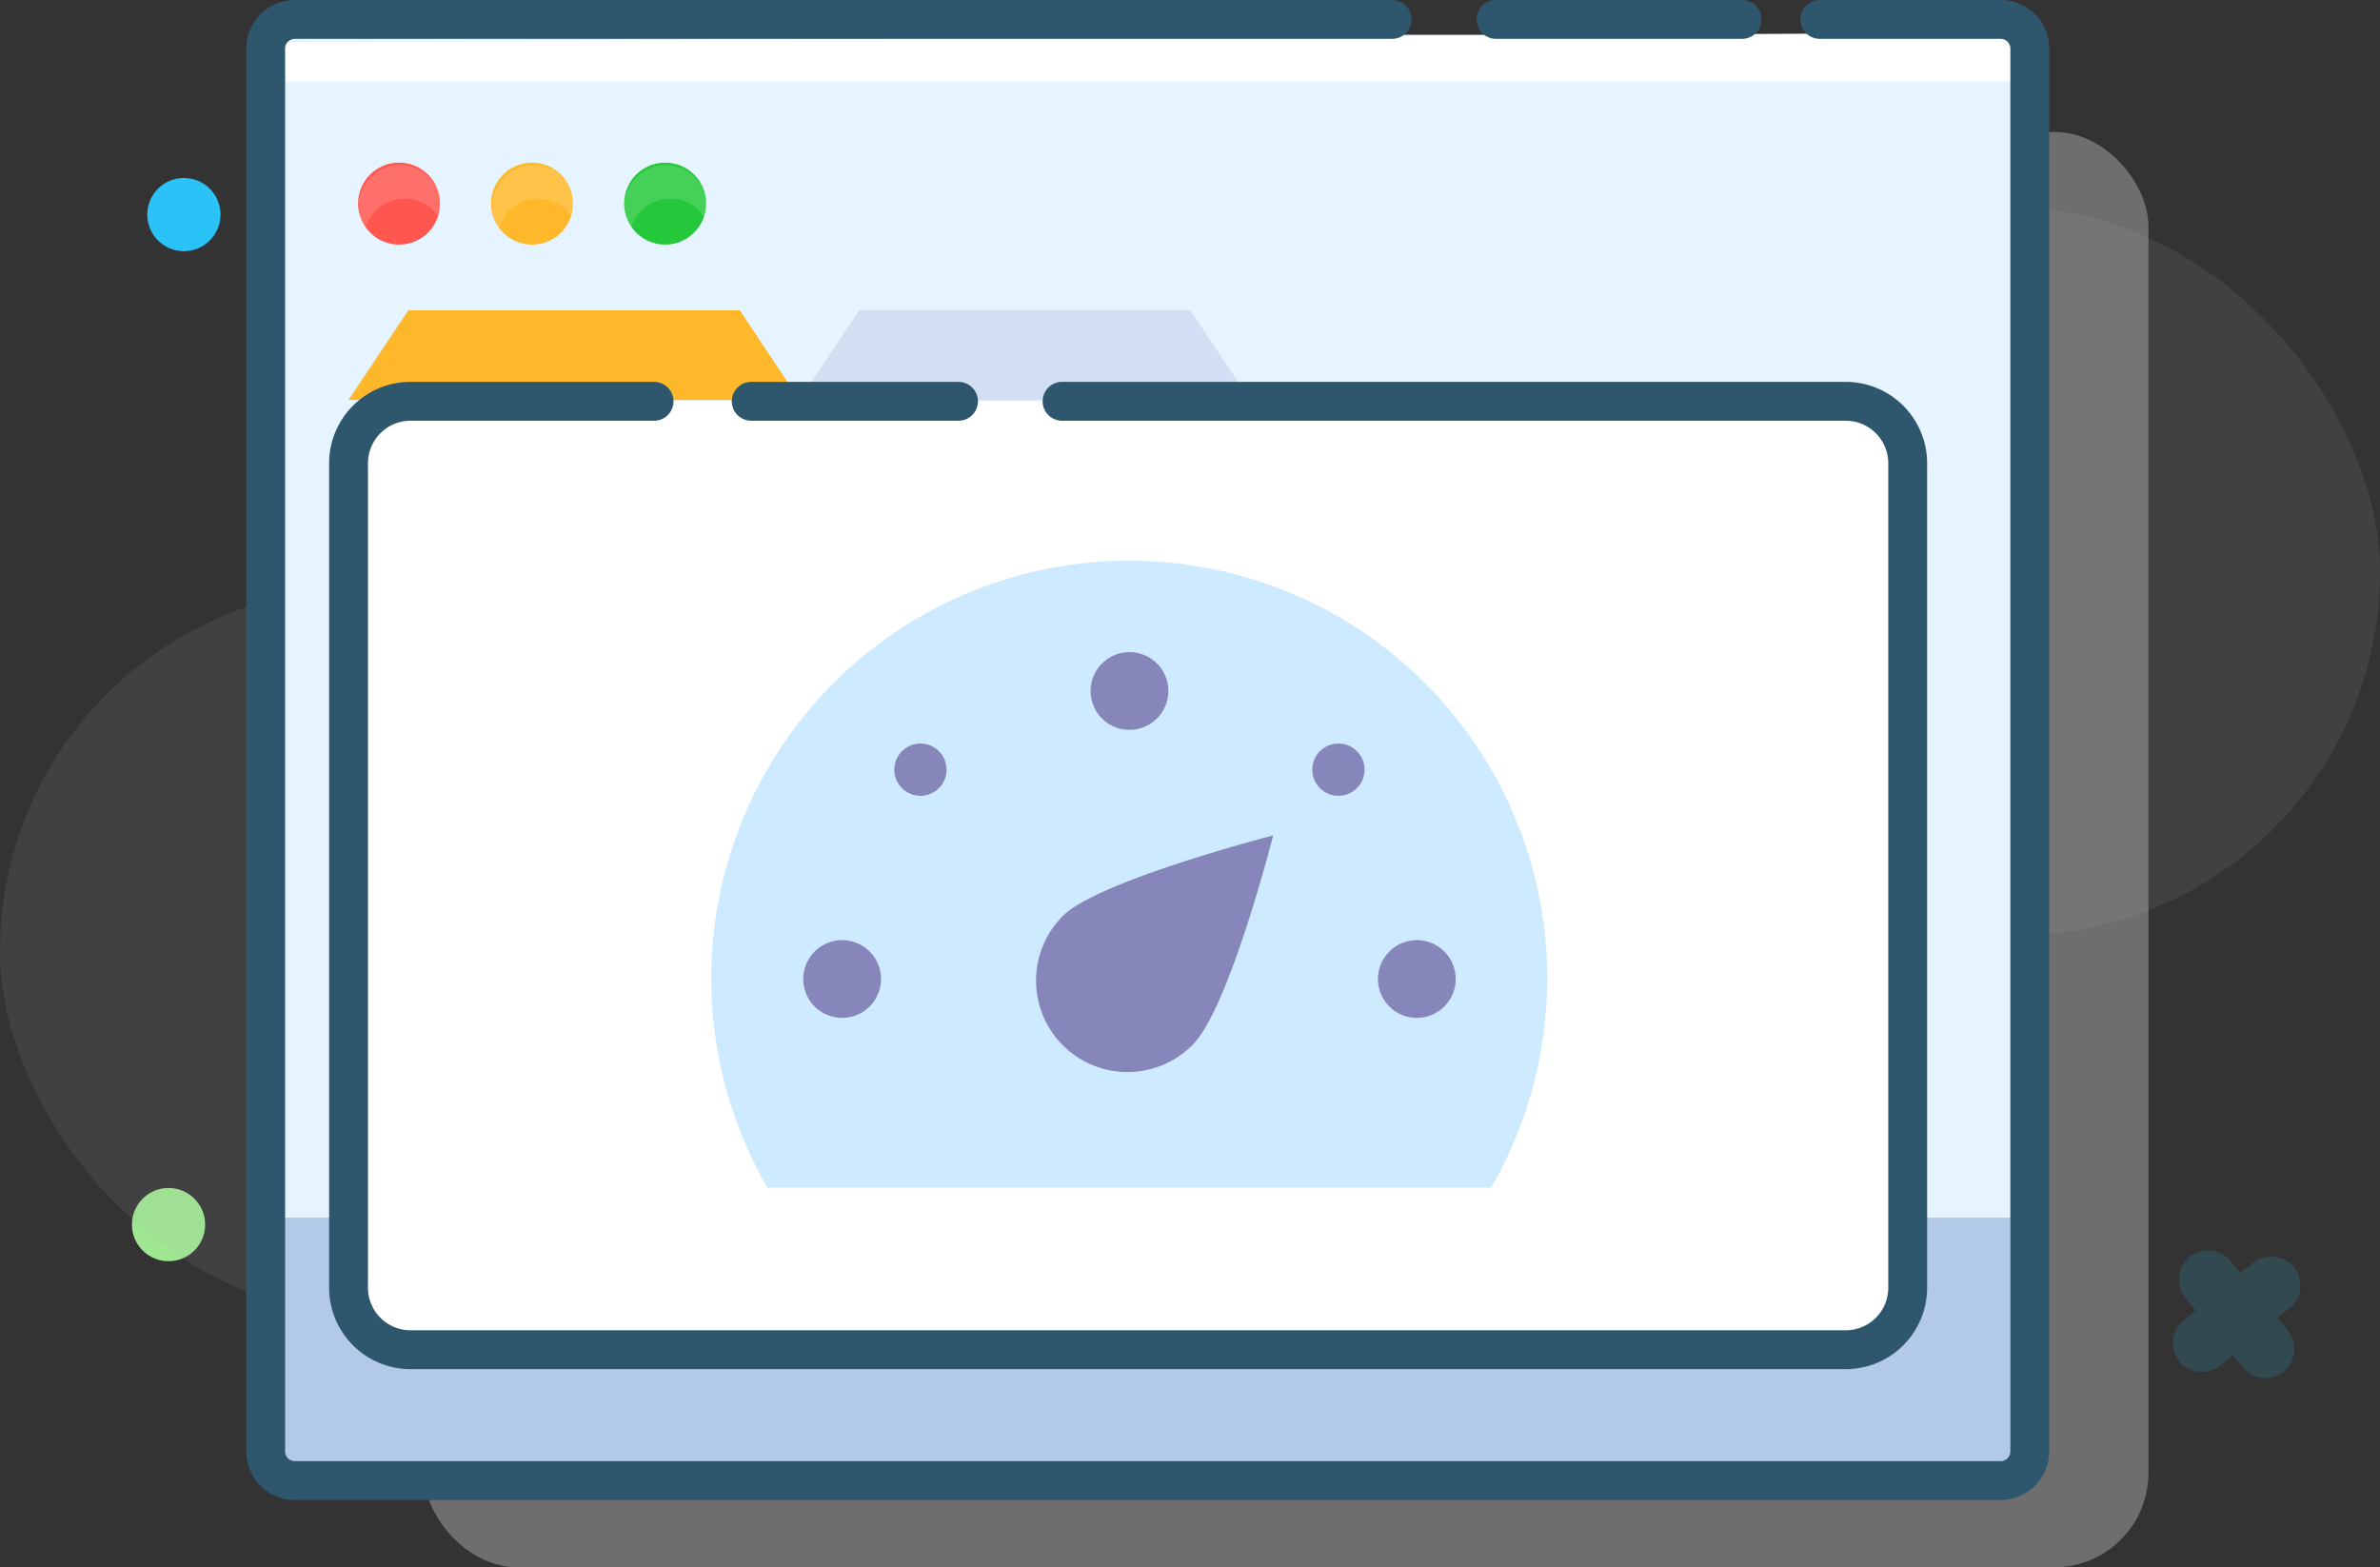 <svg xmlns="http://www.w3.org/2000/svg" viewBox="0 0 245 161.34"><rect x="0" y="0" width="245" height="161.34" fill="#333333" stroke="none"/><defs><style>.cls-1,.cls-2{fill:#aaa;}.cls-1{opacity:0.12;}.cls-2{opacity:0.5;}.cls-3{fill:#9fe791;}.cls-4{fill:#2bc3f7;}.cls-12,.cls-16,.cls-5{opacity:0.15;}.cls-6{fill:#32caf8;}.cls-16,.cls-17,.cls-7{fill:#fff;}.cls-8{fill:#e6f4ff;}.cls-13,.cls-9{fill:none;}.cls-9{stroke:#fff;stroke-width:3px;}.cls-13,.cls-17,.cls-9{stroke-miterlimit:10;}.cls-10{fill:#b3c9e8;}.cls-11{fill:#ffb82a;}.cls-12{fill:#6262a0;}.cls-13,.cls-17{stroke:#2e576d;stroke-linecap:round;stroke-width:4px;}.cls-14{fill:#25c83a;}.cls-15{fill:#ff5750;}.cls-18{fill:#ceeaff;}.cls-19{fill:#8686ba;}</style></defs><title>Asset 60</title><g id="Layer_2" data-name="Layer 2"><g id="Layer_1-2" data-name="Layer 1"><rect class="cls-1" x="44" y="21.45" width="201" height="74.8" rx="37.4" ry="37.4"/><rect class="cls-2" x="43.63" y="13.58" width="177.53" height="147.76" rx="9.71" ry="9.71"/><circle class="cls-3" cx="17.35" cy="126.06" r="3.77"/><rect class="cls-1" y="60.52" width="195" height="74.8" rx="37.4" ry="37.4"/><circle class="cls-4" cx="18.93" cy="22.09" r="3.77"/><g class="cls-5"><path class="cls-6" d="M231.7,130.2l-7.15,5.93a3,3,0,0,0,0,4.24,3.07,3.07,0,0,0,4.24,0l7.15-5.93a3,3,0,0,0,0-4.24,3.07,3.07,0,0,0-4.24,0Z"/><path class="cls-6" d="M235.33,136.74l-5.93-7.15a3,3,0,0,0-4.24,0,3.07,3.07,0,0,0,0,4.24l5.93,7.15a3,3,0,0,0,4.24,0,3.07,3.07,0,0,0,0-4.24Z"/></g><path class="cls-7" d="M199.2,30.61l.09,6.18a.63.63,0,0,0,1.25,0l-.09-6.18a.63.63,0,0,0-1.25,0Z"/><path class="cls-7" d="M194.85,19.7h5.07l-.62-.62v4.61a.63.63,0,0,0,1.25,0V19.08a.63.63,0,0,0-.62-.62h-5.07a.63.63,0,0,0,0,1.25Z"/><rect class="cls-8" x="28.57" y="3.58" width="180.1" height="147.76"/><path class="cls-7" d="M28.12,5.58V7.11a1.24,1.24,0,0,0,1.24,1.24H207.43a1.24,1.24,0,0,0,1.24-1.24h0a3.75,3.75,0,0,0-3.77-3.75l-175.54,1A1.24,1.24,0,0,0,28.12,5.58Z"/><path class="cls-9" d="M118.18,99.09"/><rect class="cls-10" x="28.06" y="125.35" width="179.15" height="26.02"/><polygon class="cls-11" points="35.88 41.17 82.3 41.17 76.15 31.94 42.04 31.94 35.88 41.17"/><polygon class="cls-12" points="82.29 41.19 128.71 41.19 122.55 31.95 88.44 31.95 82.29 41.19"/><line class="cls-13" x1="154" y1="2" x2="179.33" y2="2"/><path class="cls-13" d="M187.33,2H206a3,3,0,0,1,2.95,2.95V149.46a3,3,0,0,1-2.95,2.95H30.3a3,3,0,0,1-2.95-2.95V4.95A3,3,0,0,1,30.3,2h113"/><circle class="cls-14" cx="68.47" cy="20.96" r="4.22"/><circle class="cls-11" cx="54.77" cy="20.96" r="4.22"/><circle class="cls-15" cx="41.08" cy="20.96" r="4.22"/><path class="cls-16" d="M69,20.45a4.21,4.21,0,0,1,3.54,1.95,4.17,4.17,0,0,0,.18-1.16,4.22,4.22,0,1,0-7.76,2.27A4.2,4.2,0,0,1,69,20.45Z"/><path class="cls-16" d="M55.4,20.45a4.21,4.21,0,0,1,3.54,1.95,4.17,4.17,0,0,0,.18-1.16,4.22,4.22,0,1,0-7.76,2.27A4.2,4.2,0,0,1,55.4,20.45Z"/><path class="cls-16" d="M41.66,20.45a4.21,4.21,0,0,1,3.54,1.95,4.17,4.17,0,0,0,.18-1.16,4.22,4.22,0,1,0-7.76,2.27A4.2,4.2,0,0,1,41.66,20.45Z"/><path class="cls-17" d="M109.33,41.31H190a6.38,6.38,0,0,1,6.38,6.38v84.87a6.38,6.38,0,0,1-6.38,6.38H42.26a6.38,6.38,0,0,1-6.38-6.38V47.69a6.38,6.38,0,0,1,6.38-6.38H67.33"/><line class="cls-17" x1="77.33" y1="41.31" x2="98.67" y2="41.31"/><path class="cls-18" d="M116.27,57.72A43,43,0,0,0,79,122.26h74.49a43,43,0,0,0-37.24-64.54Z"/><path class="cls-19" d="M116.27,67.13a4,4,0,1,1-4,4A4,4,0,0,1,116.27,67.13Z"/><path class="cls-19" d="M86.69,104.78a4,4,0,1,1,4-4A4,4,0,0,1,86.69,104.78Z"/><circle class="cls-19" cx="94.75" cy="79.23" r="2.69"/><path class="cls-19" d="M122.72,107.6a9.41,9.41,0,0,1-13.31-13.31C113,90.66,131.06,86,131.06,86S126.49,104,122.72,107.6Z"/><circle class="cls-19" cx="137.78" cy="79.23" r="2.69"/><path class="cls-19" d="M145.85,104.78a4,4,0,1,1,4-4A4,4,0,0,1,145.85,104.78Z"/></g></g></svg>